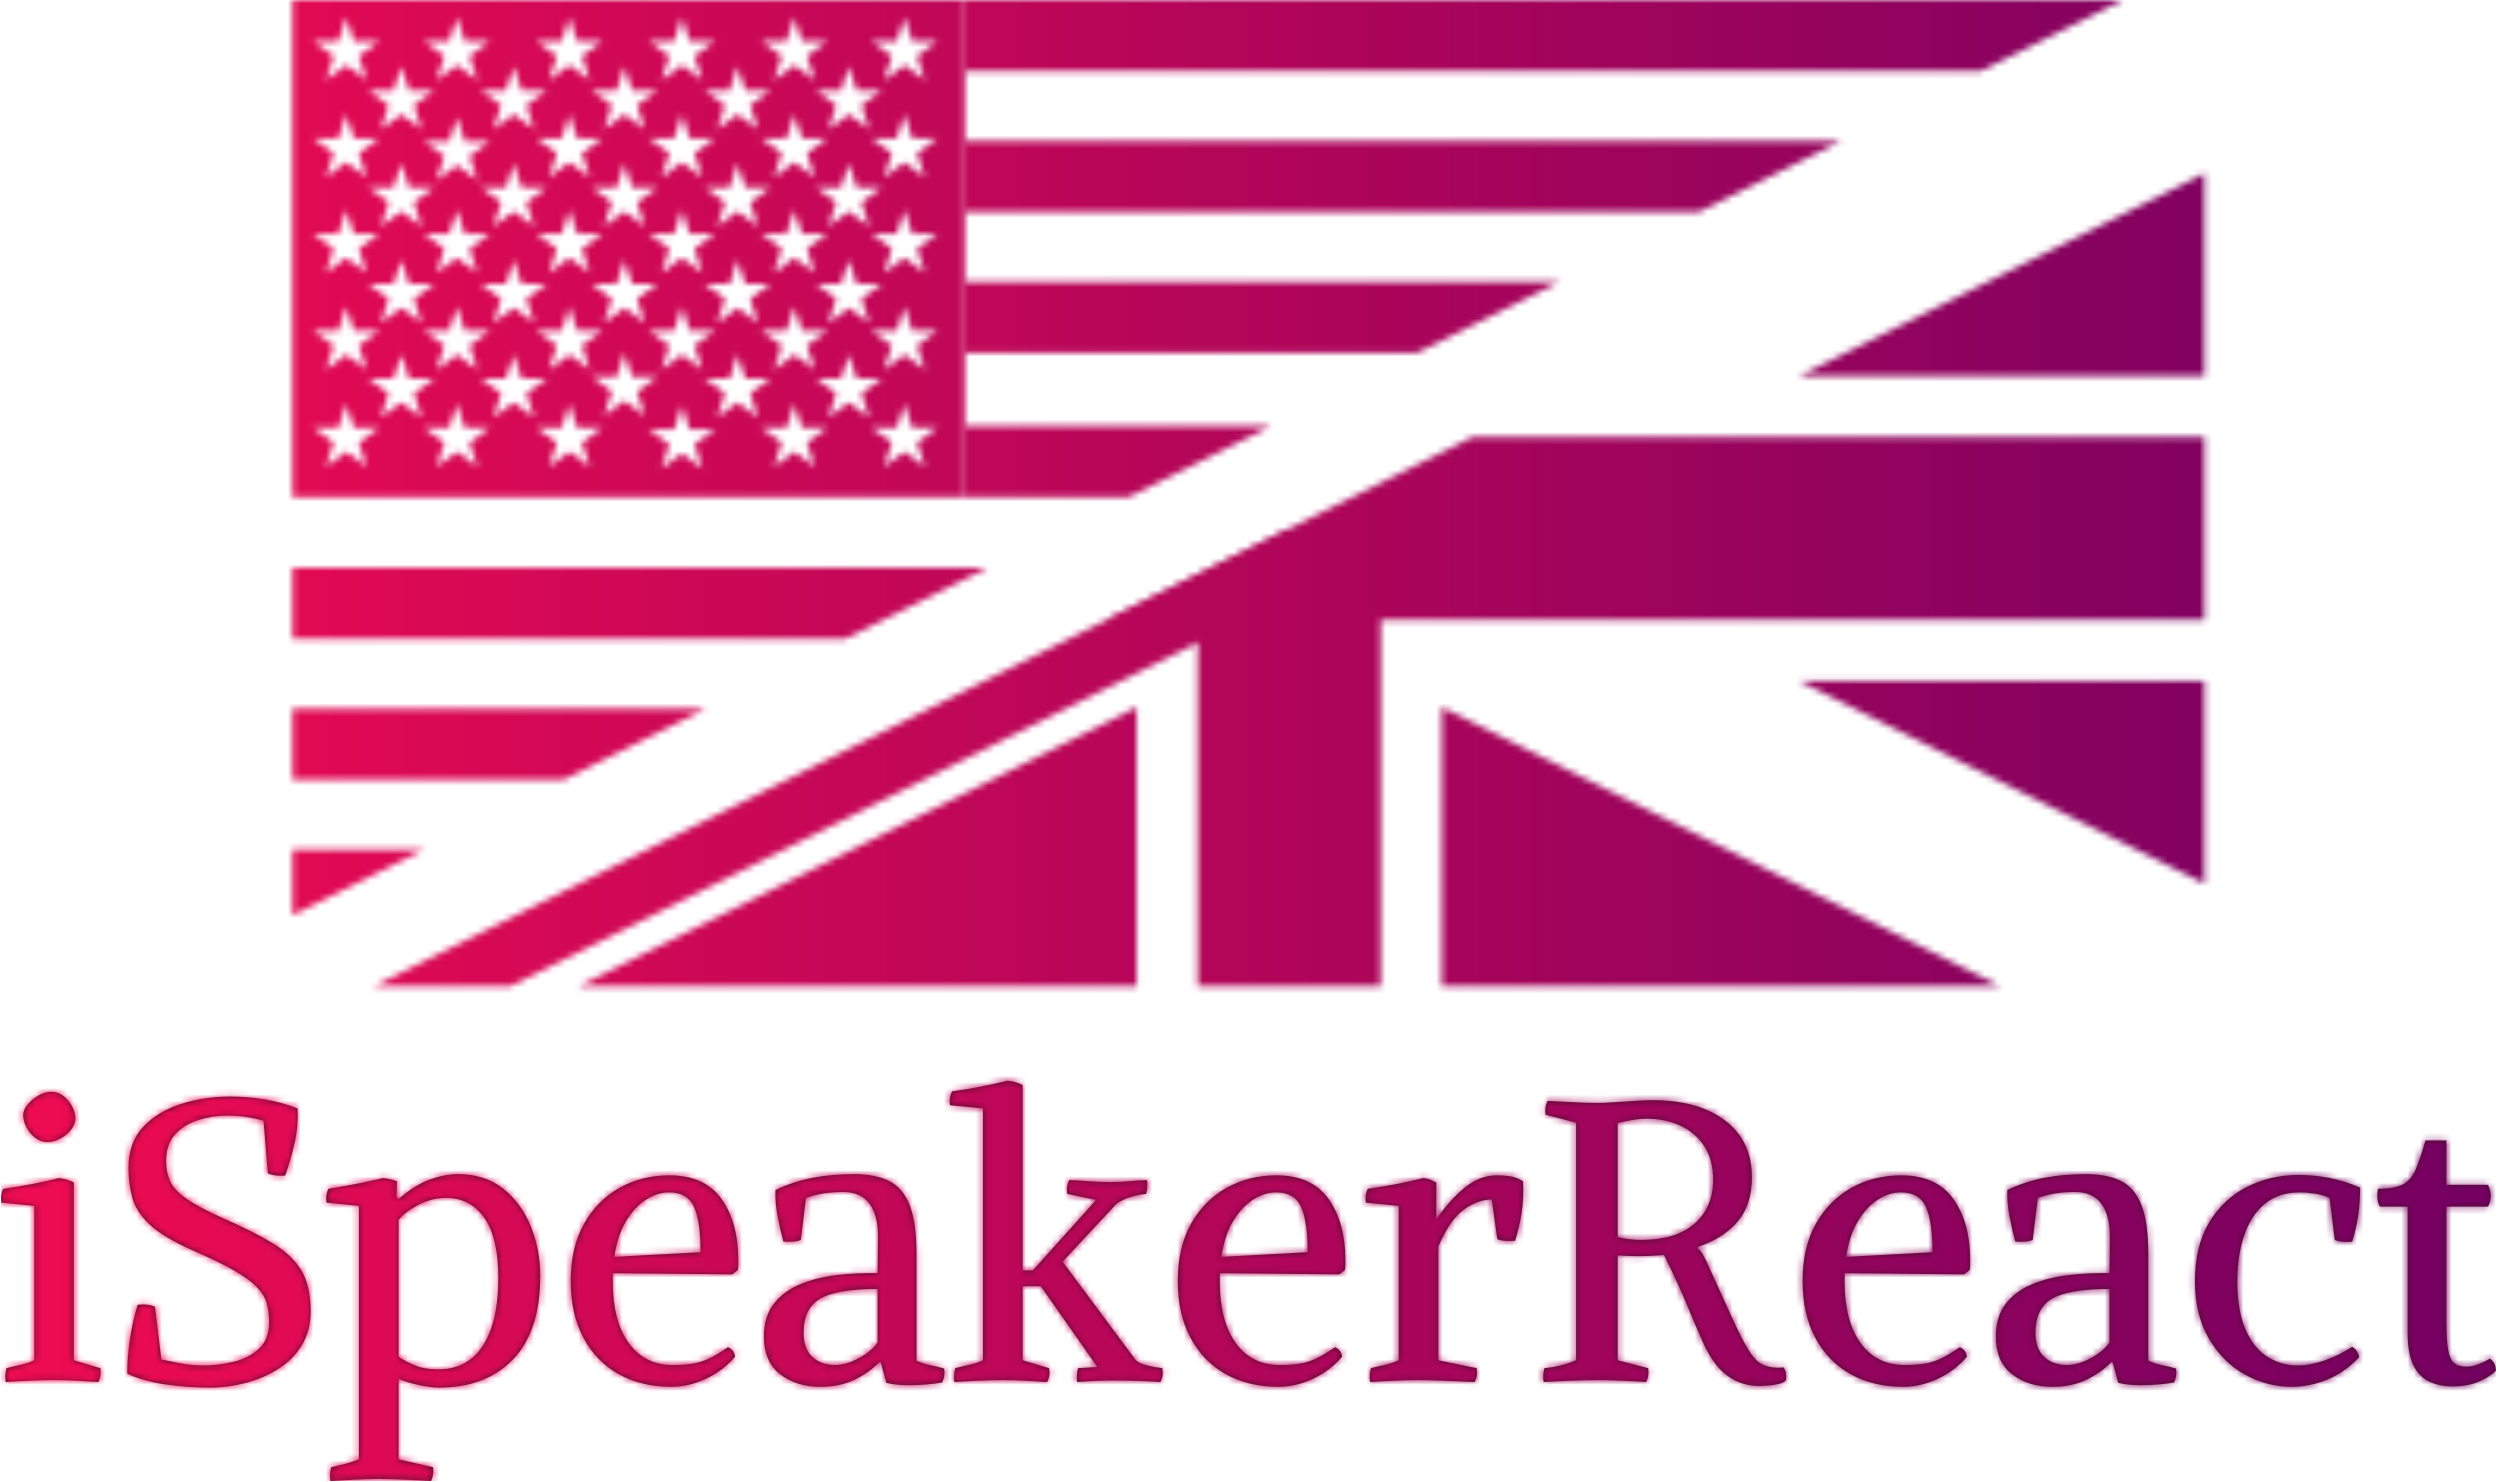 <svg xmlns="http://www.w3.org/2000/svg" version="1.1" xmlns:xlink="http://www.w3.org/1999/xlink" xmlns:svgjs="http://svgjs.dev/svgjs" width="2000" height="1186" viewBox="0 0 2000 1186"><g transform="matrix(1,0,0,1,-1.212,-0.577)"><svg viewBox="0 0 396 235" data-background-color="#f8f5f0" preserveAspectRatio="xMidYMid meet" height="1186" width="2000" xmlns="http://www.w3.org/2000/svg" xmlns:xlink="http://www.w3.org/1999/xlink"><g id="tight-bounds" transform="matrix(1,0,0,1,0.24,0.114)"><svg viewBox="0 0 395.52 234.771" height="234.771" width="395.52"><g><svg viewBox="0 0 395.52 234.771" height="234.771" width="395.52"><g><svg viewBox="0 0 395.52 234.771" height="234.771" width="395.52"><g transform="matrix(1,0,0,1,0,171.308)"><svg viewBox="0 0 395.52 63.463" height="63.463" width="395.52"><g id="textblocktransform"><svg viewBox="0 0 395.52 63.463" height="63.463" width="395.52" id="textblock"><g><svg viewBox="0 0 395.52 63.463" height="63.463" width="395.52"><g transform="matrix(1,0,0,1,0,0)"><svg width="395.52" viewBox="1.009 -37.8 315.011 50.55" height="63.463" data-palette-color="#4b102c"><g class="wordmark-text-0" data-fill-palette-color="primary" id="text-0"><path d="M10.2-24.95L10.2-2.5 13.55-1.5Q13.7-0.55 13.3 0.25L13.3 0.25Q11.95 0.15 10.53 0.08 9.1 0 7.7 0L7.7 0Q6.3 0 4.65 0.08 3 0.15 1.6 0.25L1.6 0.25Q1.45-0.7 1.7-1.5L1.7-1.5Q2.65-1.75 3.58-1.95 4.5-2.15 5.2-2.5L5.2-2.5 5.2-22 1.05-22.4Q0.9-23.4 1.3-24.15L1.3-24.15Q3.1-24.4 4.93-24.75 6.75-25.1 8.3-25.5L8.3-25.5Q8.8-25.45 9.25-25.33 9.7-25.2 10.2-24.95L10.2-24.95ZM6.85-30.05L6.85-30.05Q6-30.05 5.3-30.6 4.6-31.15 4.2-31.95 3.8-32.75 3.8-33.45L3.8-33.45Q3.8-34.1 4.35-34.77 4.9-35.45 5.73-35.93 6.55-36.4 7.35-36.4L7.35-36.4Q8.25-36.4 8.95-35.83 9.65-35.25 10.03-34.48 10.4-33.7 10.4-33L10.4-33Q10.4-32.35 9.88-31.65 9.35-30.95 8.53-30.5 7.7-30.05 6.85-30.05ZM27.4 0.95L27.4 0.95Q24.55 0.95 21.77 0.55 19 0.15 16.95-0.8L16.95-0.8Q16.95-2.95 17.27-5.13 17.6-7.3 18.25-9.5L18.25-9.5Q18.4-9.5 18.55-9.53 18.7-9.55 18.9-9.55L18.9-9.55Q19.8-9.55 20.45-9.25L20.45-9.25 21.25-2.6Q22.2-2.4 23.57-2.13 24.95-1.85 26.65-1.85L26.65-1.85Q28.45-1.85 30.35-2.3 32.25-2.75 33.55-3.93 34.85-5.1 34.85-7.3L34.85-7.3Q34.85-8.6 34.57-9.65 34.3-10.7 33.35-11.7 32.4-12.7 30.45-13.83 28.5-14.95 25.15-16.4L25.15-16.4Q21.55-18 19.82-19.6 18.1-21.2 17.6-22.98 17.1-24.75 17.1-26.8L17.1-26.8Q17.1-29.95 18.92-31.93 20.75-33.9 23.7-34.85 26.65-35.8 29.95-35.8L29.95-35.8Q32.15-35.8 34.35-35.43 36.55-35.05 38.45-34.3L38.45-34.3Q38.55-32 38.07-29.93 37.6-27.85 36.9-25.85L36.9-25.85Q36.75-25.8 36.57-25.8 36.4-25.8 36.25-25.8L36.25-25.8Q35.4-25.8 34.7-26.1L34.7-26.1 34.15-32.75Q33.1-33.05 31.95-33.23 30.8-33.4 29.65-33.4L29.65-33.4Q27.7-33.4 25.9-32.83 24.1-32.25 22.97-31 21.85-29.75 21.85-27.65L21.85-27.65Q21.85-26.25 22.35-25.13 22.85-24 24.37-22.93 25.9-21.85 29-20.45L29-20.45Q32.9-18.75 35.35-17.25 37.8-15.75 38.95-13.8 40.1-11.85 40.1-8.7L40.1-8.7Q40.1-6.25 39-4.42 37.9-2.6 36.05-1.43 34.2-0.25 31.95 0.35 29.7 0.95 27.4 0.95ZM51-25.1L50.95-23.1 51.2-22.85Q53.2-24.6 55.1-25.3 57-26 58.7-26L58.7-26Q62.1-26 64.4-24.18 66.7-22.35 67.9-19.4 69.09-16.45 69.09-13.15L69.09-13.15Q69.09-6.2 65.67-2.63 62.25 0.95 56.3 0.95L56.3 0.95Q55.35 0.95 53.87 0.65 52.4 0.35 51.2-0.15L51.2-0.15 51.2 10 55.55 11Q55.7 11.95 55.3 12.75L55.3 12.75Q53.95 12.65 52.02 12.58 50.1 12.5 48.7 12.5L48.7 12.5Q47.3 12.5 45.65 12.58 44 12.65 42.6 12.75L42.6 12.75Q42.45 11.8 42.7 11L42.7 11Q43.55 10.8 44.45 10.58 45.35 10.35 46.2 10L46.2 10 46.2-22 42.1-22.4Q41.95-23.4 42.35-24.15L42.35-24.15Q42.75-24.2 44.6-24.53 46.45-24.85 49.25-25.5L49.25-25.5Q49.8-25.45 50.2-25.35 50.6-25.25 51-25.1L51-25.1ZM51.2-20.2L51.2-2.95Q52.15-2.3 53.32-1.83 54.5-1.35 56.2-1.35L56.2-1.35Q59.95-1.35 61.87-4.38 63.8-7.4 63.8-12.85L63.8-12.85Q63.8-18 62.02-20.5 60.25-23 57.2-23L57.2-23Q55.35-23 53.62-22.08 51.9-21.15 51.2-20.2L51.2-20.2ZM78.24-13.5L78.24-12.5Q78.24-7.45 80.27-4.67 82.29-1.9 85.79-1.9L85.79-1.9Q87.34-1.9 88.39-2.08 89.44-2.25 90.47-2.75 91.49-3.25 92.79-4.15L92.79-4.15Q93.59-3.8 93.69-2.95L93.69-2.95Q92.14-1.15 89.99-0.15 87.84 0.85 85.64 0.85L85.64 0.85Q81.84 0.85 78.99-0.75 76.14-2.35 74.54-5.35 72.94-8.35 72.94-12.5L72.94-12.5Q72.94-16.75 74.62-19.73 76.29-22.7 79.12-24.28 81.94-25.85 85.39-25.85L85.39-25.85Q89.84-25.85 91.97-22.88 94.09-19.9 94.09-15.2L94.09-15.2Q94.09-14.85 94.09-14.55 94.09-14.25 94.04-13.9L94.04-13.9 93.34-13.35 78.24-13.5ZM85.34-23.7L85.34-23.7Q83.89-23.7 82.47-22.8 81.04-21.9 79.94-20.1 78.84-18.3 78.44-15.55L78.44-15.55 89.34-16.15Q89.34-20 88.52-21.85 87.69-23.7 85.34-23.7ZM104.44 0.85L104.44 0.85Q101.44 0.85 99.39-0.73 97.34-2.3 97.34-5.5L97.34-5.5Q97.34-8 98.56-9.6 99.79-11.2 101.87-12.08 103.94-12.95 106.49-13.25 109.04-13.55 111.69-13.5L111.69-13.5 111.74-17.9Q111.79-20.7 110.69-22.23 109.59-23.75 107.34-23.75L107.34-23.75Q106.09-23.75 104.94-23.58 103.79-23.4 102.64-23L102.64-23 101.99-17.7Q101.59-17.5 100.89-17.48 100.19-17.45 99.79-17.5L99.79-17.5Q99.34-19.15 99.04-20.8 98.74-22.45 98.79-24L98.79-24Q101.14-25.1 103.52-25.55 105.89-26 108.69-26L108.69-26Q111.49-26 113.22-25.1 114.94-24.2 115.77-22 116.59-19.8 116.59-15.85L116.59-15.85 116.59-2.45Q117.44-2.05 118.34-1.88 119.24-1.7 120.09-1.45L120.09-1.45Q120.24-0.5 119.84 0.3L119.84 0.3Q119.04 0.45 117.92 0.55 116.79 0.65 115.64 0.65L115.64 0.65Q113.99 0.65 112.79 0.35L112.79 0.35 112.09-2.25 111.89-2.25Q110.64-0.95 108.79-0.05 106.94 0.85 104.44 0.85ZM106.34-1.9L106.34-1.9Q107.74-1.9 109.34-2.78 110.94-3.65 111.69-4.75L111.69-4.75 111.69-11.5Q106.54-11.5 104.44-10.28 102.34-9.05 102.34-6L102.34-6Q102.34-3.95 103.44-2.93 104.54-1.9 106.34-1.9ZM129.99-37.25L129.99-13.85 131.29-13.85 139.29-22.75 135.64-23.5Q135.59-23.7 135.59-24.05L135.59-24.05Q135.59-24.65 135.89-25.25L135.89-25.25Q137.24-25.2 138.41-25.1 139.59-25 140.99-25L140.99-25Q142.44-25 143.36-25.1 144.29-25.2 145.69-25.25L145.69-25.25Q145.74-25.05 145.74-24.88 145.74-24.7 145.74-24.5L145.74-24.5Q145.74-24.05 145.59-23.5L145.59-23.5Q144.79-23.45 143.69-23.13 142.59-22.8 141.84-22.25L141.84-22.25 135.04-14.95 144.29-2.5Q144.74-2.1 145.71-1.85 146.69-1.6 147.64-1.5L147.64-1.5Q147.64-1.35 147.66-1.23 147.69-1.1 147.69-0.95L147.69-0.95Q147.69-0.35 147.39 0.25L147.39 0.25Q145.94 0.15 144.46 0.1 142.99 0.05 141.44 0.05L141.44 0.05Q140.34 0.05 139.21 0.1 138.09 0.15 136.89 0.25L136.89 0.25Q136.84 0.05 136.84-0.13 136.84-0.3 136.84-0.45L136.84-0.45Q136.84-1 136.99-1.5L136.99-1.5 139.44-1.65 132.29-11.85 129.99-11.85 129.99-2.5 133.34-1.5Q133.34-1.35 133.36-1.23 133.39-1.1 133.39-0.95L133.39-0.95Q133.39-0.35 133.09 0.25L133.09 0.25Q131.74 0.15 130.31 0.08 128.89 0 127.49 0L127.49 0Q126.09 0 124.44 0.08 122.79 0.15 121.39 0.25L121.39 0.25Q121.34 0.05 121.34-0.13 121.34-0.3 121.34-0.45L121.34-0.45Q121.34-1 121.49-1.5L121.49-1.5Q122.44-1.75 123.36-1.95 124.29-2.15 124.99-2.5L124.99-2.5 124.99-34.3 120.84-34.7Q120.79-34.85 120.79-35 120.79-35.15 120.79-35.25L120.79-35.25Q120.79-35.85 121.09-36.45L121.09-36.45Q122.89-36.7 124.71-37.05 126.54-37.4 128.09-37.8L128.09-37.8Q128.59-37.75 129.04-37.63 129.49-37.5 129.99-37.25L129.99-37.25ZM154.89-13.5L154.89-12.5Q154.89-7.45 156.91-4.67 158.94-1.9 162.44-1.9L162.44-1.9Q163.99-1.9 165.04-2.08 166.09-2.25 167.11-2.75 168.14-3.25 169.44-4.15L169.44-4.15Q170.24-3.8 170.34-2.95L170.34-2.95Q168.79-1.15 166.64-0.15 164.49 0.85 162.29 0.85L162.29 0.85Q158.49 0.85 155.64-0.75 152.79-2.35 151.19-5.35 149.59-8.35 149.59-12.5L149.59-12.5Q149.59-16.75 151.26-19.73 152.94-22.7 155.76-24.28 158.59-25.85 162.04-25.85L162.04-25.85Q166.49-25.85 168.61-22.88 170.74-19.9 170.74-15.2L170.74-15.2Q170.74-14.85 170.74-14.55 170.74-14.25 170.69-13.9L170.69-13.9 169.99-13.35 154.89-13.5ZM161.99-23.7L161.99-23.7Q160.54-23.7 159.11-22.8 157.69-21.9 156.59-20.1 155.49-18.3 155.09-15.55L155.09-15.55 165.99-16.15Q165.99-20 165.16-21.85 164.34-23.7 161.99-23.7ZM182.48-16.85L182.48-2.5 187.33-1.5Q187.48-0.55 187.08 0.25L187.08 0.25Q186.18 0.2 184.86 0.15 183.53 0.1 182.23 0.05 180.93 0 179.98 0L179.98 0Q178.58 0 176.93 0.08 175.28 0.15 173.88 0.25L173.88 0.25Q173.73-0.7 173.98-1.5L173.98-1.5Q174.93-1.75 175.86-1.95 176.78-2.15 177.48-2.5L177.48-2.5 177.48-22 173.33-22.4Q173.18-23.4 173.58-24.15L173.58-24.15Q175.38-24.4 177.21-24.75 179.03-25.1 180.58-25.5L180.58-25.5Q181.08-25.45 181.41-25.33 181.73-25.2 182.23-24.95L182.23-24.95 182.23-20.4 182.28-20.35Q183.83-22.65 185.76-24.25 187.68-25.85 189.88-25.85L189.88-25.85Q190.73-25.85 191.56-25.73 192.38-25.6 193.18-25.1L193.18-25.1Q193.28-23.05 193.01-21.2 192.73-19.35 192.18-17.6L192.18-17.6Q191.83-17.55 191.08-17.57 190.33-17.6 189.93-17.8L189.93-17.8 189.23-22.8Q187.48-22.8 185.71-21.53 183.93-20.25 182.48-16.85L182.48-16.85ZM205.13-15.75L205.13-2.5 208.98-1.5Q209.13-0.55 208.73 0.25L208.73 0.25Q207.38 0.15 205.71 0.08 204.03 0 202.63 0L202.63 0Q201.23 0 199.21 0.08 197.18 0.15 195.78 0.25L195.78 0.25Q195.63-0.7 195.88-1.5L195.88-1.5Q196.93-1.6 197.93-1.85 198.93-2.1 199.88-2.5L199.88-2.5 199.88-32.5 196.03-33.5Q195.88-34.45 196.28-35.25L196.28-35.25Q197.63-35.2 199.71-35.08 201.78-34.95 203.38-35L203.38-35 208.08-35.3Q214.53-35.65 218.31-33.05 222.08-30.45 222.08-25.6L222.08-25.6Q222.08-22.2 220.33-20.08 218.58-17.95 215.23-16.8L215.23-16.8 215.23-16.6Q215.58-16.4 215.86-15.9 216.13-15.4 216.33-15L216.33-15Q218.33-10.6 219.56-7.9 220.78-5.2 221.61-3.85 222.43-2.5 223.31-2.02 224.18-1.55 225.48-1.55L225.48-1.55 226.08-1.6Q226.33-1.2 226.38-0.8 226.43-0.4 226.38 0L226.38 0Q226.13 0.35 225.43 0.5 224.73 0.65 224.06 0.7 223.38 0.75 223.08 0.75L223.08 0.75Q219.78 0.75 217.63-1.85L217.63-1.85Q216.68-3 215.86-4.85 215.03-6.7 213.93-9.38 212.83-12.05 210.98-15.8L210.98-15.8Q209.33-15.65 207.63-15.65L207.63-15.65Q206.98-15.65 206.36-15.68 205.73-15.7 205.13-15.75L205.13-15.75ZM217.18-25.3L217.18-25.3Q217.18-27.85 216.06-29.55 214.93-31.25 213.03-32.13 211.13-33 208.78-33L208.78-33Q207.93-33 207.03-32.85 206.13-32.7 205.13-32.45L205.13-32.45 205.13-18.05Q205.93-17.85 206.68-17.78 207.43-17.7 208.13-17.7L208.13-17.7Q212.48-17.7 214.83-19.75 217.18-21.8 217.18-25.3ZM233.78-13.5L233.78-12.5Q233.78-7.45 235.8-4.67 237.83-1.9 241.33-1.9L241.33-1.9Q242.88-1.9 243.93-2.08 244.98-2.25 246-2.75 247.03-3.25 248.33-4.15L248.33-4.15Q249.13-3.8 249.23-2.95L249.23-2.95Q247.68-1.15 245.53-0.15 243.38 0.85 241.18 0.85L241.18 0.85Q237.38 0.85 234.53-0.75 231.68-2.35 230.08-5.35 228.48-8.35 228.48-12.5L228.48-12.5Q228.48-16.75 230.15-19.73 231.83-22.7 234.65-24.28 237.48-25.85 240.93-25.85L240.93-25.85Q245.38-25.85 247.5-22.88 249.63-19.9 249.63-15.2L249.63-15.2Q249.63-14.85 249.63-14.55 249.63-14.25 249.58-13.9L249.58-13.9 248.88-13.35 233.78-13.5ZM240.88-23.7L240.88-23.7Q239.43-23.7 238-22.8 236.58-21.9 235.48-20.1 234.38-18.3 233.98-15.55L233.98-15.55 244.88-16.15Q244.88-20 244.05-21.85 243.23-23.7 240.88-23.7ZM259.98 0.85L259.98 0.85Q256.98 0.85 254.93-0.73 252.88-2.3 252.88-5.5L252.88-5.5Q252.88-8 254.1-9.6 255.33-11.2 257.4-12.08 259.48-12.95 262.03-13.25 264.58-13.55 267.23-13.5L267.23-13.5 267.28-17.9Q267.33-20.7 266.23-22.23 265.13-23.75 262.88-23.75L262.88-23.75Q261.63-23.75 260.48-23.58 259.33-23.4 258.18-23L258.18-23 257.53-17.7Q257.13-17.5 256.43-17.48 255.73-17.45 255.33-17.5L255.33-17.5Q254.88-19.15 254.58-20.8 254.28-22.45 254.33-24L254.33-24Q256.68-25.1 259.05-25.55 261.43-26 264.23-26L264.23-26Q267.03-26 268.75-25.1 270.48-24.2 271.3-22 272.13-19.8 272.13-15.85L272.13-15.85 272.13-2.45Q272.98-2.05 273.88-1.88 274.78-1.7 275.63-1.45L275.63-1.45Q275.78-0.5 275.38 0.3L275.38 0.3Q274.58 0.45 273.45 0.55 272.33 0.65 271.18 0.65L271.18 0.65Q269.53 0.65 268.33 0.35L268.33 0.35 267.63-2.25 267.43-2.25Q266.18-0.95 264.33-0.05 262.48 0.85 259.98 0.85ZM261.88-1.9L261.88-1.9Q263.28-1.9 264.88-2.78 266.48-3.65 267.23-4.75L267.23-4.75 267.23-11.5Q262.08-11.5 259.98-10.28 257.88-9.05 257.88-6L257.88-6Q257.88-3.95 258.98-2.93 260.08-1.9 261.88-1.9ZM295.67-17.7L295.02-23Q294.27-23.35 293.2-23.53 292.12-23.7 291.27-23.7L291.27-23.7Q288.62-23.7 286.87-22.28 285.12-20.85 284.25-18.32 283.37-15.8 283.37-12.5L283.37-12.5Q283.37-8.75 284.4-6.4 285.42-4.05 287.15-2.95 288.87-1.85 290.97-1.85L290.97-1.85Q292.62-1.85 294.4-2.48 296.17-3.1 297.87-4.2L297.87-4.2Q298.27-3.95 298.47-3.63 298.67-3.3 298.77-2.9L298.77-2.9Q296.92-0.95 294.7-0.05 292.47 0.85 290.22 0.85L290.22 0.85Q287.12 0.85 284.32-0.7 281.52-2.25 279.77-5.25 278.02-8.25 278.02-12.5L278.02-12.5Q278.02-16.9 279.8-19.88 281.57-22.85 284.57-24.38 287.57-25.9 291.12-25.9L291.12-25.9Q293.02-25.9 294.97-25.53 296.92-25.15 298.87-24.3L298.87-24.3Q298.87-20.6 297.87-17.5L297.87-17.5Q297.67-17.45 297.47-17.45 297.27-17.45 297.07-17.45L297.07-17.45Q296.72-17.45 296.37-17.5 296.02-17.55 295.67-17.7L295.67-17.7ZM310.52 0.8L310.52 0.8Q308.92 0.8 307.62 0.2 306.32-0.4 305.6-1.88 304.87-3.35 304.87-5.95L304.87-5.95 304.87-21.9 301.37-21.9Q301.07-22.45 301.05-23.03 301.02-23.6 301.12-24.15L301.12-24.15Q303.22-24.15 304.27-24.7 305.32-25.25 305.89-26.6 306.47-27.95 307.12-30.25L307.12-30.25 309.77-30.25 309.77-24.65 315.02-24.65Q315.72-23.2 315.02-21.9L315.02-21.9 309.77-21.9 309.77-7.2Q309.77-4.9 310-3.73 310.22-2.55 310.77-2.13 311.32-1.7 312.27-1.7L312.27-1.7Q313.07-1.7 313.82-2 314.57-2.3 315.27-2.7L315.27-2.7Q315.97-2.25 316.02-1.2L316.02-1.2Q315.47-0.55 314.02 0.13 312.57 0.8 310.52 0.8Z" fill="#4b102c" data-fill-palette-color="primary"></path></g></svg></g></svg></g></svg></g></svg></g><g transform="matrix(1,0,0,1,46.213,0)"><svg viewBox="0 0 303.095 156.326" height="156.326" width="303.095"><g><svg xmlns="http://www.w3.org/2000/svg" xmlns:xlink="http://www.w3.org/1999/xlink" version="1.1" x="0" y="0" viewBox="1.351 24.908 97.298 50.183" enable-background="new 0 0 100 100" xml:space="preserve" height="156.326" width="303.095" class="icon-icon-0" data-fill-palette-color="accent" id="icon-0"></svg></g></svg></g><g></g></svg></g></svg></g><defs></defs><mask id="b57e455e-c21c-4458-a210-07926d570e42"><g id="SvgjsG1372"><svg viewBox="0 0 395.52 234.771" height="234.771" width="395.52"><g><svg viewBox="0 0 395.52 234.771" height="234.771" width="395.52"><g><svg viewBox="0 0 395.52 234.771" height="234.771" width="395.52"><g transform="matrix(1,0,0,1,0,171.308)"><svg viewBox="0 0 395.52 63.463" height="63.463" width="395.52"><g id="SvgjsG1371"><svg viewBox="0 0 395.52 63.463" height="63.463" width="395.52" id="SvgjsSvg1370"><g><svg viewBox="0 0 395.52 63.463" height="63.463" width="395.52"><g transform="matrix(1,0,0,1,0,0)"><svg width="395.52" viewBox="1.009 -37.8 315.011 50.55" height="63.463" data-palette-color="#4b102c"><g class="wordmark-text-0" data-fill-palette-color="primary" id="SvgjsG1369"><path d="M10.2-24.95L10.2-2.5 13.55-1.5Q13.7-0.55 13.3 0.25L13.3 0.25Q11.95 0.15 10.53 0.08 9.1 0 7.7 0L7.7 0Q6.3 0 4.65 0.08 3 0.15 1.6 0.25L1.6 0.25Q1.45-0.7 1.7-1.5L1.7-1.5Q2.65-1.75 3.58-1.95 4.5-2.15 5.2-2.5L5.2-2.5 5.2-22 1.05-22.4Q0.9-23.4 1.3-24.15L1.3-24.15Q3.1-24.4 4.93-24.75 6.75-25.1 8.3-25.5L8.3-25.5Q8.8-25.45 9.25-25.33 9.7-25.2 10.2-24.95L10.2-24.95ZM6.85-30.05L6.85-30.05Q6-30.05 5.3-30.6 4.6-31.15 4.2-31.95 3.8-32.75 3.8-33.45L3.8-33.45Q3.8-34.1 4.35-34.77 4.9-35.45 5.73-35.93 6.55-36.4 7.35-36.4L7.35-36.4Q8.25-36.4 8.95-35.83 9.65-35.25 10.03-34.48 10.4-33.7 10.4-33L10.4-33Q10.4-32.35 9.88-31.65 9.35-30.95 8.53-30.5 7.7-30.05 6.85-30.05ZM27.4 0.95L27.4 0.95Q24.55 0.95 21.77 0.55 19 0.15 16.95-0.8L16.95-0.8Q16.95-2.95 17.27-5.13 17.6-7.3 18.25-9.5L18.25-9.5Q18.4-9.5 18.55-9.53 18.7-9.55 18.9-9.55L18.9-9.55Q19.8-9.55 20.45-9.25L20.45-9.25 21.25-2.6Q22.2-2.4 23.57-2.13 24.95-1.85 26.65-1.85L26.65-1.85Q28.45-1.85 30.35-2.3 32.25-2.75 33.55-3.93 34.85-5.1 34.85-7.3L34.85-7.3Q34.85-8.6 34.57-9.65 34.3-10.7 33.35-11.7 32.4-12.7 30.45-13.83 28.5-14.95 25.15-16.4L25.15-16.4Q21.55-18 19.82-19.6 18.1-21.2 17.6-22.98 17.1-24.75 17.1-26.8L17.1-26.8Q17.1-29.95 18.92-31.93 20.75-33.9 23.7-34.85 26.65-35.8 29.95-35.8L29.95-35.8Q32.15-35.8 34.35-35.43 36.55-35.05 38.45-34.3L38.45-34.3Q38.55-32 38.07-29.93 37.6-27.85 36.9-25.85L36.9-25.85Q36.75-25.8 36.57-25.8 36.4-25.8 36.25-25.8L36.25-25.8Q35.4-25.8 34.7-26.1L34.7-26.1 34.15-32.75Q33.1-33.05 31.95-33.23 30.8-33.4 29.65-33.4L29.65-33.4Q27.7-33.4 25.9-32.83 24.1-32.25 22.97-31 21.85-29.75 21.85-27.65L21.85-27.65Q21.85-26.25 22.35-25.13 22.85-24 24.37-22.93 25.9-21.85 29-20.45L29-20.45Q32.9-18.75 35.35-17.25 37.8-15.75 38.95-13.8 40.1-11.85 40.1-8.7L40.1-8.7Q40.1-6.25 39-4.42 37.9-2.6 36.05-1.43 34.2-0.25 31.95 0.35 29.7 0.95 27.4 0.95ZM51-25.1L50.95-23.1 51.2-22.85Q53.2-24.6 55.1-25.3 57-26 58.7-26L58.7-26Q62.1-26 64.4-24.18 66.7-22.35 67.9-19.4 69.09-16.45 69.09-13.15L69.09-13.15Q69.09-6.2 65.67-2.63 62.25 0.95 56.3 0.95L56.3 0.95Q55.35 0.95 53.87 0.65 52.4 0.35 51.2-0.15L51.2-0.15 51.2 10 55.55 11Q55.7 11.95 55.3 12.75L55.3 12.75Q53.95 12.65 52.02 12.58 50.1 12.5 48.7 12.5L48.7 12.5Q47.3 12.5 45.65 12.58 44 12.65 42.6 12.75L42.6 12.75Q42.45 11.8 42.7 11L42.7 11Q43.55 10.8 44.45 10.58 45.35 10.35 46.2 10L46.2 10 46.2-22 42.1-22.4Q41.95-23.4 42.35-24.15L42.35-24.15Q42.75-24.2 44.6-24.53 46.45-24.85 49.25-25.5L49.25-25.5Q49.8-25.45 50.2-25.35 50.6-25.25 51-25.1L51-25.1ZM51.2-20.2L51.2-2.95Q52.15-2.3 53.32-1.83 54.5-1.35 56.2-1.35L56.2-1.35Q59.95-1.35 61.87-4.38 63.8-7.4 63.8-12.85L63.8-12.85Q63.8-18 62.02-20.5 60.25-23 57.2-23L57.2-23Q55.35-23 53.62-22.08 51.9-21.15 51.2-20.2L51.2-20.2ZM78.24-13.5L78.24-12.5Q78.24-7.45 80.27-4.67 82.29-1.9 85.79-1.9L85.79-1.9Q87.34-1.9 88.39-2.08 89.44-2.25 90.47-2.75 91.49-3.25 92.79-4.15L92.79-4.15Q93.59-3.8 93.69-2.95L93.69-2.95Q92.14-1.15 89.99-0.15 87.84 0.85 85.64 0.85L85.64 0.85Q81.84 0.85 78.99-0.75 76.14-2.35 74.54-5.35 72.94-8.35 72.94-12.5L72.94-12.5Q72.94-16.75 74.62-19.73 76.29-22.7 79.12-24.28 81.94-25.85 85.39-25.85L85.39-25.85Q89.84-25.85 91.97-22.88 94.09-19.9 94.09-15.2L94.09-15.2Q94.09-14.85 94.09-14.55 94.09-14.25 94.04-13.9L94.04-13.9 93.34-13.35 78.24-13.5ZM85.34-23.7L85.34-23.7Q83.89-23.7 82.47-22.8 81.04-21.9 79.94-20.1 78.84-18.3 78.44-15.55L78.44-15.55 89.34-16.15Q89.34-20 88.52-21.85 87.69-23.7 85.34-23.7ZM104.44 0.85L104.44 0.85Q101.44 0.85 99.39-0.73 97.34-2.3 97.34-5.5L97.34-5.5Q97.34-8 98.56-9.6 99.79-11.2 101.87-12.08 103.94-12.95 106.49-13.25 109.04-13.55 111.69-13.5L111.69-13.5 111.74-17.9Q111.79-20.7 110.69-22.23 109.59-23.75 107.34-23.75L107.34-23.75Q106.09-23.75 104.94-23.58 103.79-23.4 102.64-23L102.64-23 101.99-17.7Q101.59-17.5 100.89-17.48 100.19-17.45 99.79-17.5L99.79-17.5Q99.34-19.15 99.04-20.8 98.74-22.45 98.79-24L98.79-24Q101.14-25.1 103.52-25.55 105.89-26 108.69-26L108.69-26Q111.49-26 113.22-25.1 114.94-24.2 115.77-22 116.59-19.8 116.59-15.85L116.59-15.85 116.59-2.45Q117.44-2.05 118.34-1.88 119.24-1.7 120.09-1.45L120.09-1.45Q120.24-0.5 119.84 0.3L119.84 0.3Q119.04 0.45 117.92 0.55 116.79 0.65 115.64 0.65L115.64 0.65Q113.99 0.65 112.79 0.35L112.79 0.35 112.09-2.25 111.89-2.25Q110.64-0.95 108.79-0.05 106.94 0.85 104.44 0.85ZM106.34-1.9L106.34-1.9Q107.74-1.9 109.34-2.78 110.94-3.65 111.69-4.75L111.69-4.75 111.69-11.5Q106.54-11.5 104.44-10.28 102.34-9.05 102.34-6L102.34-6Q102.34-3.95 103.44-2.93 104.54-1.9 106.34-1.9ZM129.99-37.25L129.99-13.85 131.29-13.85 139.29-22.75 135.64-23.5Q135.59-23.7 135.59-24.05L135.59-24.05Q135.59-24.65 135.89-25.25L135.89-25.25Q137.24-25.2 138.41-25.1 139.59-25 140.99-25L140.99-25Q142.44-25 143.36-25.1 144.29-25.2 145.69-25.25L145.69-25.25Q145.74-25.05 145.74-24.88 145.74-24.7 145.74-24.5L145.74-24.5Q145.74-24.05 145.59-23.5L145.59-23.5Q144.79-23.45 143.69-23.13 142.59-22.8 141.84-22.25L141.84-22.25 135.04-14.95 144.29-2.5Q144.74-2.1 145.71-1.85 146.69-1.6 147.64-1.5L147.64-1.5Q147.64-1.35 147.66-1.23 147.69-1.1 147.69-0.95L147.69-0.95Q147.69-0.35 147.39 0.25L147.39 0.25Q145.94 0.15 144.46 0.1 142.99 0.05 141.44 0.05L141.44 0.05Q140.34 0.05 139.21 0.1 138.09 0.15 136.89 0.25L136.89 0.25Q136.84 0.05 136.84-0.13 136.84-0.3 136.84-0.45L136.84-0.45Q136.84-1 136.99-1.5L136.99-1.5 139.44-1.65 132.29-11.85 129.99-11.85 129.99-2.5 133.34-1.5Q133.34-1.35 133.36-1.23 133.39-1.1 133.39-0.95L133.39-0.95Q133.39-0.35 133.09 0.25L133.09 0.25Q131.74 0.15 130.31 0.08 128.89 0 127.49 0L127.49 0Q126.09 0 124.44 0.08 122.79 0.15 121.39 0.25L121.39 0.25Q121.34 0.05 121.34-0.13 121.34-0.3 121.34-0.45L121.34-0.45Q121.34-1 121.49-1.5L121.49-1.5Q122.44-1.75 123.36-1.95 124.29-2.15 124.99-2.5L124.99-2.5 124.99-34.3 120.84-34.7Q120.79-34.85 120.79-35 120.79-35.15 120.79-35.25L120.79-35.25Q120.79-35.85 121.09-36.45L121.09-36.45Q122.89-36.7 124.71-37.05 126.54-37.4 128.09-37.8L128.09-37.8Q128.59-37.75 129.04-37.63 129.49-37.5 129.99-37.25L129.99-37.25ZM154.89-13.5L154.89-12.5Q154.89-7.45 156.91-4.67 158.94-1.9 162.44-1.9L162.44-1.9Q163.99-1.9 165.04-2.08 166.09-2.25 167.11-2.75 168.14-3.25 169.44-4.15L169.44-4.15Q170.24-3.8 170.34-2.95L170.34-2.95Q168.79-1.15 166.64-0.15 164.49 0.85 162.29 0.85L162.29 0.85Q158.49 0.85 155.64-0.75 152.79-2.35 151.19-5.35 149.59-8.35 149.59-12.5L149.59-12.5Q149.59-16.75 151.26-19.73 152.94-22.7 155.76-24.28 158.59-25.85 162.04-25.85L162.04-25.85Q166.49-25.85 168.61-22.88 170.74-19.9 170.74-15.2L170.74-15.2Q170.74-14.85 170.74-14.55 170.74-14.25 170.69-13.9L170.69-13.9 169.99-13.35 154.89-13.5ZM161.99-23.7L161.99-23.7Q160.54-23.7 159.11-22.8 157.69-21.9 156.59-20.1 155.49-18.3 155.09-15.55L155.09-15.55 165.99-16.15Q165.99-20 165.16-21.85 164.34-23.7 161.99-23.7ZM182.48-16.85L182.48-2.5 187.33-1.5Q187.48-0.55 187.08 0.25L187.08 0.25Q186.18 0.2 184.86 0.15 183.53 0.1 182.23 0.05 180.93 0 179.98 0L179.98 0Q178.58 0 176.93 0.08 175.28 0.15 173.88 0.25L173.88 0.25Q173.73-0.7 173.98-1.5L173.98-1.5Q174.93-1.75 175.86-1.95 176.78-2.15 177.48-2.5L177.48-2.5 177.48-22 173.33-22.4Q173.18-23.4 173.58-24.15L173.58-24.15Q175.38-24.4 177.21-24.75 179.03-25.1 180.58-25.5L180.58-25.5Q181.08-25.45 181.41-25.33 181.73-25.2 182.23-24.95L182.23-24.95 182.23-20.4 182.28-20.35Q183.83-22.65 185.76-24.25 187.68-25.85 189.88-25.85L189.88-25.85Q190.73-25.85 191.56-25.73 192.38-25.6 193.18-25.1L193.18-25.1Q193.28-23.05 193.01-21.2 192.73-19.35 192.18-17.6L192.18-17.6Q191.83-17.55 191.08-17.57 190.33-17.6 189.93-17.8L189.93-17.8 189.23-22.8Q187.48-22.8 185.71-21.53 183.93-20.25 182.48-16.85L182.48-16.85ZM205.13-15.75L205.13-2.5 208.98-1.5Q209.13-0.55 208.73 0.25L208.73 0.25Q207.38 0.15 205.71 0.08 204.03 0 202.63 0L202.63 0Q201.23 0 199.21 0.08 197.18 0.15 195.78 0.25L195.78 0.25Q195.63-0.7 195.88-1.5L195.88-1.5Q196.93-1.6 197.93-1.85 198.93-2.1 199.88-2.5L199.88-2.5 199.88-32.5 196.03-33.5Q195.88-34.45 196.28-35.25L196.28-35.25Q197.63-35.2 199.71-35.08 201.78-34.95 203.38-35L203.38-35 208.08-35.3Q214.53-35.65 218.31-33.05 222.08-30.45 222.08-25.6L222.08-25.6Q222.08-22.2 220.33-20.08 218.58-17.95 215.23-16.8L215.23-16.8 215.23-16.6Q215.58-16.4 215.86-15.9 216.13-15.4 216.33-15L216.33-15Q218.33-10.6 219.56-7.9 220.78-5.2 221.61-3.85 222.43-2.5 223.31-2.02 224.18-1.55 225.48-1.55L225.48-1.55 226.08-1.6Q226.33-1.2 226.38-0.8 226.43-0.4 226.38 0L226.38 0Q226.13 0.35 225.43 0.5 224.73 0.65 224.06 0.7 223.38 0.75 223.08 0.75L223.08 0.75Q219.78 0.75 217.63-1.85L217.63-1.85Q216.68-3 215.86-4.85 215.03-6.7 213.93-9.38 212.83-12.05 210.98-15.8L210.98-15.8Q209.33-15.65 207.63-15.65L207.63-15.65Q206.98-15.65 206.36-15.68 205.73-15.7 205.13-15.75L205.13-15.75ZM217.18-25.3L217.18-25.3Q217.18-27.85 216.06-29.55 214.93-31.25 213.03-32.13 211.13-33 208.78-33L208.78-33Q207.93-33 207.03-32.85 206.13-32.7 205.13-32.45L205.13-32.45 205.13-18.05Q205.93-17.85 206.68-17.78 207.43-17.7 208.13-17.7L208.13-17.7Q212.48-17.7 214.83-19.75 217.18-21.8 217.18-25.3ZM233.78-13.5L233.78-12.5Q233.78-7.45 235.8-4.67 237.83-1.9 241.33-1.9L241.33-1.9Q242.88-1.9 243.93-2.08 244.98-2.25 246-2.75 247.03-3.25 248.33-4.15L248.33-4.15Q249.13-3.8 249.23-2.95L249.23-2.95Q247.68-1.15 245.53-0.15 243.38 0.85 241.18 0.85L241.18 0.85Q237.38 0.85 234.53-0.75 231.68-2.35 230.08-5.35 228.48-8.35 228.48-12.5L228.48-12.5Q228.48-16.75 230.15-19.73 231.83-22.7 234.65-24.28 237.48-25.85 240.93-25.85L240.93-25.85Q245.38-25.85 247.5-22.88 249.63-19.9 249.63-15.2L249.63-15.2Q249.63-14.85 249.63-14.55 249.63-14.25 249.58-13.9L249.58-13.9 248.88-13.35 233.78-13.5ZM240.88-23.7L240.88-23.7Q239.43-23.7 238-22.8 236.58-21.9 235.48-20.1 234.38-18.3 233.98-15.55L233.98-15.55 244.88-16.15Q244.88-20 244.05-21.85 243.23-23.7 240.88-23.7ZM259.98 0.85L259.98 0.85Q256.98 0.85 254.93-0.73 252.88-2.3 252.88-5.5L252.88-5.5Q252.88-8 254.1-9.6 255.33-11.2 257.4-12.08 259.48-12.95 262.03-13.25 264.58-13.55 267.23-13.5L267.23-13.5 267.28-17.9Q267.33-20.7 266.23-22.23 265.13-23.75 262.88-23.75L262.88-23.75Q261.63-23.75 260.48-23.58 259.33-23.4 258.18-23L258.18-23 257.53-17.7Q257.13-17.5 256.43-17.48 255.73-17.45 255.33-17.5L255.33-17.5Q254.88-19.15 254.58-20.8 254.28-22.45 254.33-24L254.33-24Q256.68-25.1 259.05-25.55 261.43-26 264.23-26L264.23-26Q267.03-26 268.75-25.1 270.48-24.2 271.3-22 272.13-19.8 272.13-15.85L272.13-15.85 272.13-2.45Q272.98-2.05 273.88-1.88 274.78-1.7 275.63-1.45L275.63-1.45Q275.78-0.5 275.38 0.3L275.38 0.3Q274.58 0.45 273.45 0.55 272.33 0.65 271.18 0.65L271.18 0.65Q269.53 0.65 268.33 0.35L268.33 0.35 267.63-2.25 267.43-2.25Q266.18-0.95 264.33-0.05 262.48 0.85 259.98 0.85ZM261.88-1.9L261.88-1.9Q263.28-1.9 264.88-2.78 266.48-3.65 267.23-4.75L267.23-4.75 267.23-11.5Q262.08-11.5 259.98-10.28 257.88-9.05 257.88-6L257.88-6Q257.88-3.95 258.98-2.93 260.08-1.9 261.88-1.9ZM295.67-17.7L295.02-23Q294.27-23.35 293.2-23.53 292.12-23.7 291.27-23.7L291.27-23.7Q288.62-23.7 286.87-22.28 285.12-20.85 284.25-18.32 283.37-15.8 283.37-12.5L283.37-12.5Q283.37-8.75 284.4-6.4 285.42-4.05 287.15-2.95 288.87-1.85 290.97-1.85L290.97-1.85Q292.62-1.85 294.4-2.48 296.17-3.1 297.87-4.2L297.87-4.2Q298.27-3.95 298.47-3.63 298.67-3.3 298.77-2.9L298.77-2.9Q296.92-0.95 294.7-0.05 292.47 0.85 290.22 0.85L290.22 0.85Q287.12 0.85 284.32-0.7 281.52-2.25 279.77-5.25 278.02-8.25 278.02-12.5L278.02-12.5Q278.02-16.9 279.8-19.88 281.57-22.85 284.57-24.38 287.57-25.9 291.12-25.9L291.12-25.9Q293.02-25.9 294.97-25.53 296.92-25.15 298.87-24.3L298.87-24.3Q298.87-20.6 297.87-17.5L297.87-17.5Q297.67-17.45 297.47-17.45 297.27-17.45 297.07-17.45L297.07-17.45Q296.72-17.45 296.37-17.5 296.02-17.55 295.67-17.7L295.67-17.7ZM310.52 0.8L310.52 0.8Q308.92 0.8 307.62 0.2 306.32-0.4 305.6-1.88 304.87-3.35 304.87-5.95L304.87-5.95 304.87-21.9 301.37-21.9Q301.07-22.45 301.05-23.03 301.02-23.6 301.12-24.15L301.12-24.15Q303.22-24.15 304.27-24.7 305.32-25.25 305.89-26.6 306.47-27.95 307.12-30.25L307.12-30.25 309.77-30.25 309.77-24.65 315.02-24.65Q315.72-23.2 315.02-21.9L315.02-21.9 309.77-21.9 309.77-7.2Q309.77-4.9 310-3.73 310.22-2.55 310.77-2.13 311.32-1.7 312.27-1.7L312.27-1.7Q313.07-1.7 313.82-2 314.57-2.3 315.27-2.7L315.27-2.7Q315.97-2.25 316.02-1.2L316.02-1.2Q315.47-0.55 314.02 0.13 312.57 0.8 310.52 0.8Z" fill="black"></path></g></svg></g></svg></g></svg></g></svg></g><g transform="matrix(1,0,0,1,46.213,0)"><svg viewBox="0 0 303.095 156.326" height="156.326" width="303.095"><g><svg xmlns="http://www.w3.org/2000/svg" xmlns:xlink="http://www.w3.org/1999/xlink" version="1.1" x="0" y="0" viewBox="1.351 24.908 97.298 50.183" enable-background="new 0 0 100 100" xml:space="preserve" height="156.326" width="303.095" class="icon-icon-0" data-fill-palette-color="accent" id="SvgjsSvg1368"><g fill="white"><g fill="white"><g fill="white"><g fill="white"><polygon points="12.439,75.091 52.073,55.275 52.073,51.804 5.496,75.091     " fill="white"></polygon><g fill="white"><polygon points="15.913,75.091 44.309,75.091 44.309,60.892      " fill="white"></polygon><polygon points="59.835,75.091 88.234,75.091 59.835,60.892      " fill="white"></polygon></g><g fill="white"><polygon points="98.649,69.882 98.649,59.566 78.017,59.566      " fill="white"></polygon><polygon points="98.647,33.723 78.012,44.041 98.649,44.041      " fill="white"></polygon></g><polygon points="42.758,56.46 47.416,56.46 47.416,75.091 56.73,75.091 56.73,56.46 98.649,56.46 98.649,47.146 61.386,47.146           " fill="white"></polygon></g></g></g><g fill="white"><g fill="white"><path d="M1.351 24.908V50.213H35.563V24.908zM29.661 28.294L30.055 29.509H31.333L30.299 30.259 30.695 31.474 29.662 30.724 28.628 31.474 29.024 30.259 27.991 29.509H29.267zM30.693 36.415L29.66 35.664 28.626 36.415 29.022 35.201 27.989 34.449H29.266L29.661 33.234 30.055 34.449H31.333L30.299 35.201zM30.693 41.324L29.66 40.574 28.626 41.324 29.022 40.109 27.989 39.359H29.266L29.661 38.144 30.055 39.359H31.333L30.299 40.109zM27.92 43.705L26.888 42.955 25.855 43.705 26.25 42.49 25.217 41.738H26.493L26.889 40.524 27.284 41.738H28.56L27.528 42.49zM25.03 41.324L23.997 40.574 22.964 41.324 23.36 40.109 22.326 39.359H23.603L23.998 38.144 24.394 39.359H25.67L24.638 40.109zM22.198 43.705L21.165 42.955 20.131 43.705 20.527 42.49 19.494 41.738H20.771L21.166 40.524 21.56 41.738H22.837L21.804 42.49zM19.275 41.324L18.242 40.574 17.209 41.324 17.605 40.109 16.571 39.359H17.848L18.243 38.144 18.638 39.359H19.916L18.882 40.109zM16.474 43.705L15.44 42.955 14.408 43.705 14.803 42.49 13.77 41.738H15.047L15.441 40.524 15.837 41.738H17.113L16.08 42.49zM13.643 41.324L12.609 40.574 11.575 41.324 11.971 40.109 10.938 39.359H12.216L12.61 38.144 13.005 39.359H14.282L13.249 40.109zM10.75 43.705L9.718 42.955 8.685 43.705 9.08 42.49 8.047 41.738H9.324L9.719 40.524 10.114 41.738H11.391L10.358 42.49zM7.918 41.324L6.885 40.574 5.852 41.324 6.247 40.109 5.213 39.359H6.491L6.886 38.144 7.282 39.359H8.559L7.525 40.109zM5.212 34.449H6.49L6.885 33.234 7.281 34.449H8.558L7.524 35.201 7.919 36.415 6.886 35.664 5.853 36.415 6.248 35.201zM27.92 33.917L26.888 33.167 25.855 33.917 26.25 32.702 25.217 31.95H26.493L26.889 30.737 27.284 31.95H28.56L27.528 32.702zM27.92 38.779L26.888 38.027 25.855 38.779 26.25 37.562 25.217 36.812H26.493L26.889 35.597 27.284 36.812H28.56L27.528 37.562zM25.668 34.449L24.636 35.201 25.03 36.415 23.997 35.664 22.964 36.415 23.36 35.201 22.326 34.449H23.603L23.998 33.234 24.394 34.449zM22.198 38.779L21.165 38.027 20.131 38.779 20.527 37.562 19.494 36.812H20.771L21.166 35.597 21.56 36.812H22.837L21.804 37.562zM21.802 32.703L22.198 33.918 21.165 33.168 20.131 33.918 20.527 32.703 19.494 31.951H20.771L21.166 30.738 21.56 31.951H22.837zM19.915 34.449L18.881 35.201 19.276 36.415 18.243 35.664 17.21 36.415 17.606 35.201 16.572 34.449H17.849L18.244 33.234 18.639 34.449zM16.474 38.779L15.44 38.027 14.408 38.779 14.803 37.562 13.77 36.812H15.047L15.441 35.597 15.837 36.812H17.113L16.08 37.562zM16.079 32.703L16.475 33.918 15.441 33.168 14.409 33.918 14.804 32.703 13.771 31.951H15.048L15.442 30.738 15.838 31.951H17.114zM14.282 34.449L13.249 35.201 13.645 36.415 12.611 35.664 11.576 36.415 11.972 35.201 10.939 34.449H12.217L12.611 33.234 13.006 34.449zM10.75 38.779L9.718 38.027 8.685 38.779 9.08 37.562 8.047 36.812H9.324L9.719 35.597 10.114 36.812H11.391L10.358 37.562zM10.356 32.849L10.75 34.064 9.718 33.314 8.685 34.064 9.08 32.849 8.047 32.099H9.324L9.719 30.884 10.114 32.099H11.391zM26.493 27.008L26.889 25.794 27.284 27.008H28.56L27.528 27.759 27.922 28.973 26.89 28.223 25.857 28.973 26.252 27.759 25.219 27.008zM23.997 28.294L24.393 29.509H25.669L24.637 30.259 25.031 31.474 23.998 30.724 22.965 31.474 23.361 30.259 22.327 29.509H23.604zM20.77 27.008L21.165 25.794 21.559 27.008H22.836L21.803 27.759 22.199 28.973 21.166 28.223 20.132 28.973 20.528 27.759 19.495 27.008zM18.242 28.294L18.637 29.509H19.915L18.881 30.259 19.276 31.474 18.243 30.724 17.21 31.474 17.606 30.259 16.572 29.509H17.849zM15.046 27.008L15.44 25.794 15.836 27.008H17.112L16.079 27.759 16.475 28.973 15.441 28.223 14.409 28.973 14.804 27.759 13.771 27.008zM12.609 28.294L13.004 29.509H14.281L13.248 30.259 13.644 31.474 12.61 30.724 11.576 31.474 11.972 30.259 10.939 29.509H12.217zM9.323 27.008L9.718 25.794 10.113 27.008H11.39L10.357 27.759 10.751 28.973 9.719 28.223 8.686 28.973 9.081 27.759 8.048 27.008zM6.885 28.294L7.281 29.509H8.558L7.524 30.259 7.919 31.474 6.886 30.724 5.853 31.474 6.248 30.259 5.214 29.509H6.492zM3.689 27.008L4.084 25.794 4.479 27.008H5.757L4.723 27.759 5.118 28.973 4.085 28.223 3.052 28.973 3.447 27.759 2.415 27.008zM3.689 31.951L4.084 30.738 4.479 31.951H5.757L4.723 32.703 5.118 33.918 4.085 33.168 3.052 33.918 3.447 32.703 2.415 31.951zM3.689 36.812L4.084 35.597 4.479 36.812H5.757L4.723 37.562 5.118 38.779 4.085 38.027 3.05 38.779 3.445 37.562 2.413 36.812zM3.689 41.738L4.084 40.524 4.479 41.738H5.757L4.722 42.49 5.117 43.705 4.084 42.955 3.051 43.705 3.446 42.49 2.414 41.738zM5.117 48.645L4.084 47.894 3.05 48.645 3.445 47.429 2.413 46.68H3.689L4.084 45.464 4.479 46.68H5.757L4.723 47.429zM6.885 45.388L5.852 46.139 6.247 44.924 5.213 44.173H6.491L6.886 42.959 7.282 44.173H8.559L7.525 44.924 7.92 46.139zM10.75 48.645L9.718 47.894 8.685 48.645 9.08 47.429 8.045 46.68H9.322L9.717 45.464 10.112 46.68H11.389L10.356 47.429zM12.609 45.388L11.575 46.139 11.971 44.924 10.938 44.173H12.216L12.61 42.959 13.005 44.173H14.282L13.249 44.924 13.645 46.139zM16.474 48.645L15.44 47.894 14.408 48.645 14.803 47.429 13.77 46.68H15.047L15.441 45.464 15.837 46.68H17.113L16.08 47.429zM18.242 45.299L17.209 46.05 17.605 44.835 16.571 44.083H17.848L18.243 42.869 18.638 44.083H19.916L18.882 44.835 19.277 46.05zM22.198 48.735L21.165 47.984 20.131 48.735 20.527 47.519 19.494 46.769H20.771L21.166 45.554 21.56 46.769H22.837L21.804 47.519zM23.997 45.388L22.964 46.14 23.36 44.924 22.326 44.173H23.603L23.998 42.959 24.394 44.173H25.67L24.638 44.924 25.032 46.14zM27.92 48.645L26.888 47.894 25.855 48.645 26.25 47.429 25.217 46.68H26.493L26.889 45.464 27.284 46.68H28.56L27.528 47.429zM29.661 45.388L28.627 46.14 29.023 44.924 27.99 44.173H29.266L29.662 42.959 30.056 44.173H31.334L30.3 44.924 30.696 46.14zM33.525 48.645L32.491 47.894 31.457 48.645 31.853 47.429 30.82 46.68H32.098L32.492 45.464 32.887 46.68H34.164L33.131 47.429zM33.129 42.49L33.525 43.705 32.491 42.955 31.457 43.705 31.853 42.49 30.82 41.738H32.098L32.492 40.524 32.887 41.738H34.164zM33.129 37.562L33.525 38.779 32.491 38.027 31.457 38.779 31.853 37.562 30.82 36.812H32.098L32.492 35.597 32.887 36.812H34.164zM33.129 32.703L33.525 33.918 32.491 33.168 31.457 33.918 31.853 32.703 30.82 31.951H32.098L32.492 30.738 32.887 31.951H34.164zM33.129 27.759L33.525 28.973 32.491 28.223 31.457 28.973 31.853 27.759 30.82 27.008H32.098L32.492 25.794 32.887 27.008H34.164z" fill="white"></path><polygon points="8.01,68.148 1.351,68.148 1.351,71.478    " fill="white"></polygon><polygon points="1.351,60.974 1.351,64.589 15.127,64.589 22.357,60.974    " fill="white"></polygon><polygon points="1.351,53.8 1.351,57.416 29.473,57.416 36.704,53.8    " fill="white"></polygon><polygon points="35.584,46.597 35.584,50.212 43.88,50.212 51.109,46.597    " fill="white"></polygon><polygon points="35.579,39.256 35.579,42.872 58.561,42.872 65.791,39.256    " fill="white"></polygon><polygon points="35.579,32.083 35.579,35.697 72.909,35.697 80.139,32.083    " fill="white"></polygon></g></g><polygon points="87.259,28.522 94.489,24.908 35.579,24.908 35.579,28.522  " fill="white"></polygon></g></svg></g></svg></g><g></g></svg></g></svg></g><defs><mask></mask></defs></svg><rect width="395.52" height="234.771" fill="black" stroke="none" visibility="hidden"></rect></g></mask><linearGradient x1="0" x2="1" y1="0.5" y2="0.5" id="cf8373ec-1e20-47f0-a362-bbd645340f37"><stop stop-color="#f00b51" offset="0"></stop><stop stop-color="#730062" offset="1"></stop></linearGradient><rect width="395.52" height="234.771" fill="url(#cf8373ec-1e20-47f0-a362-bbd645340f37)" mask="url(#b57e455e-c21c-4458-a210-07926d570e42)" data-fill-palette-color="accent"></rect></svg><rect width="395.52" height="234.771" fill="none" stroke="none" visibility="hidden"></rect></g></svg></g></svg>